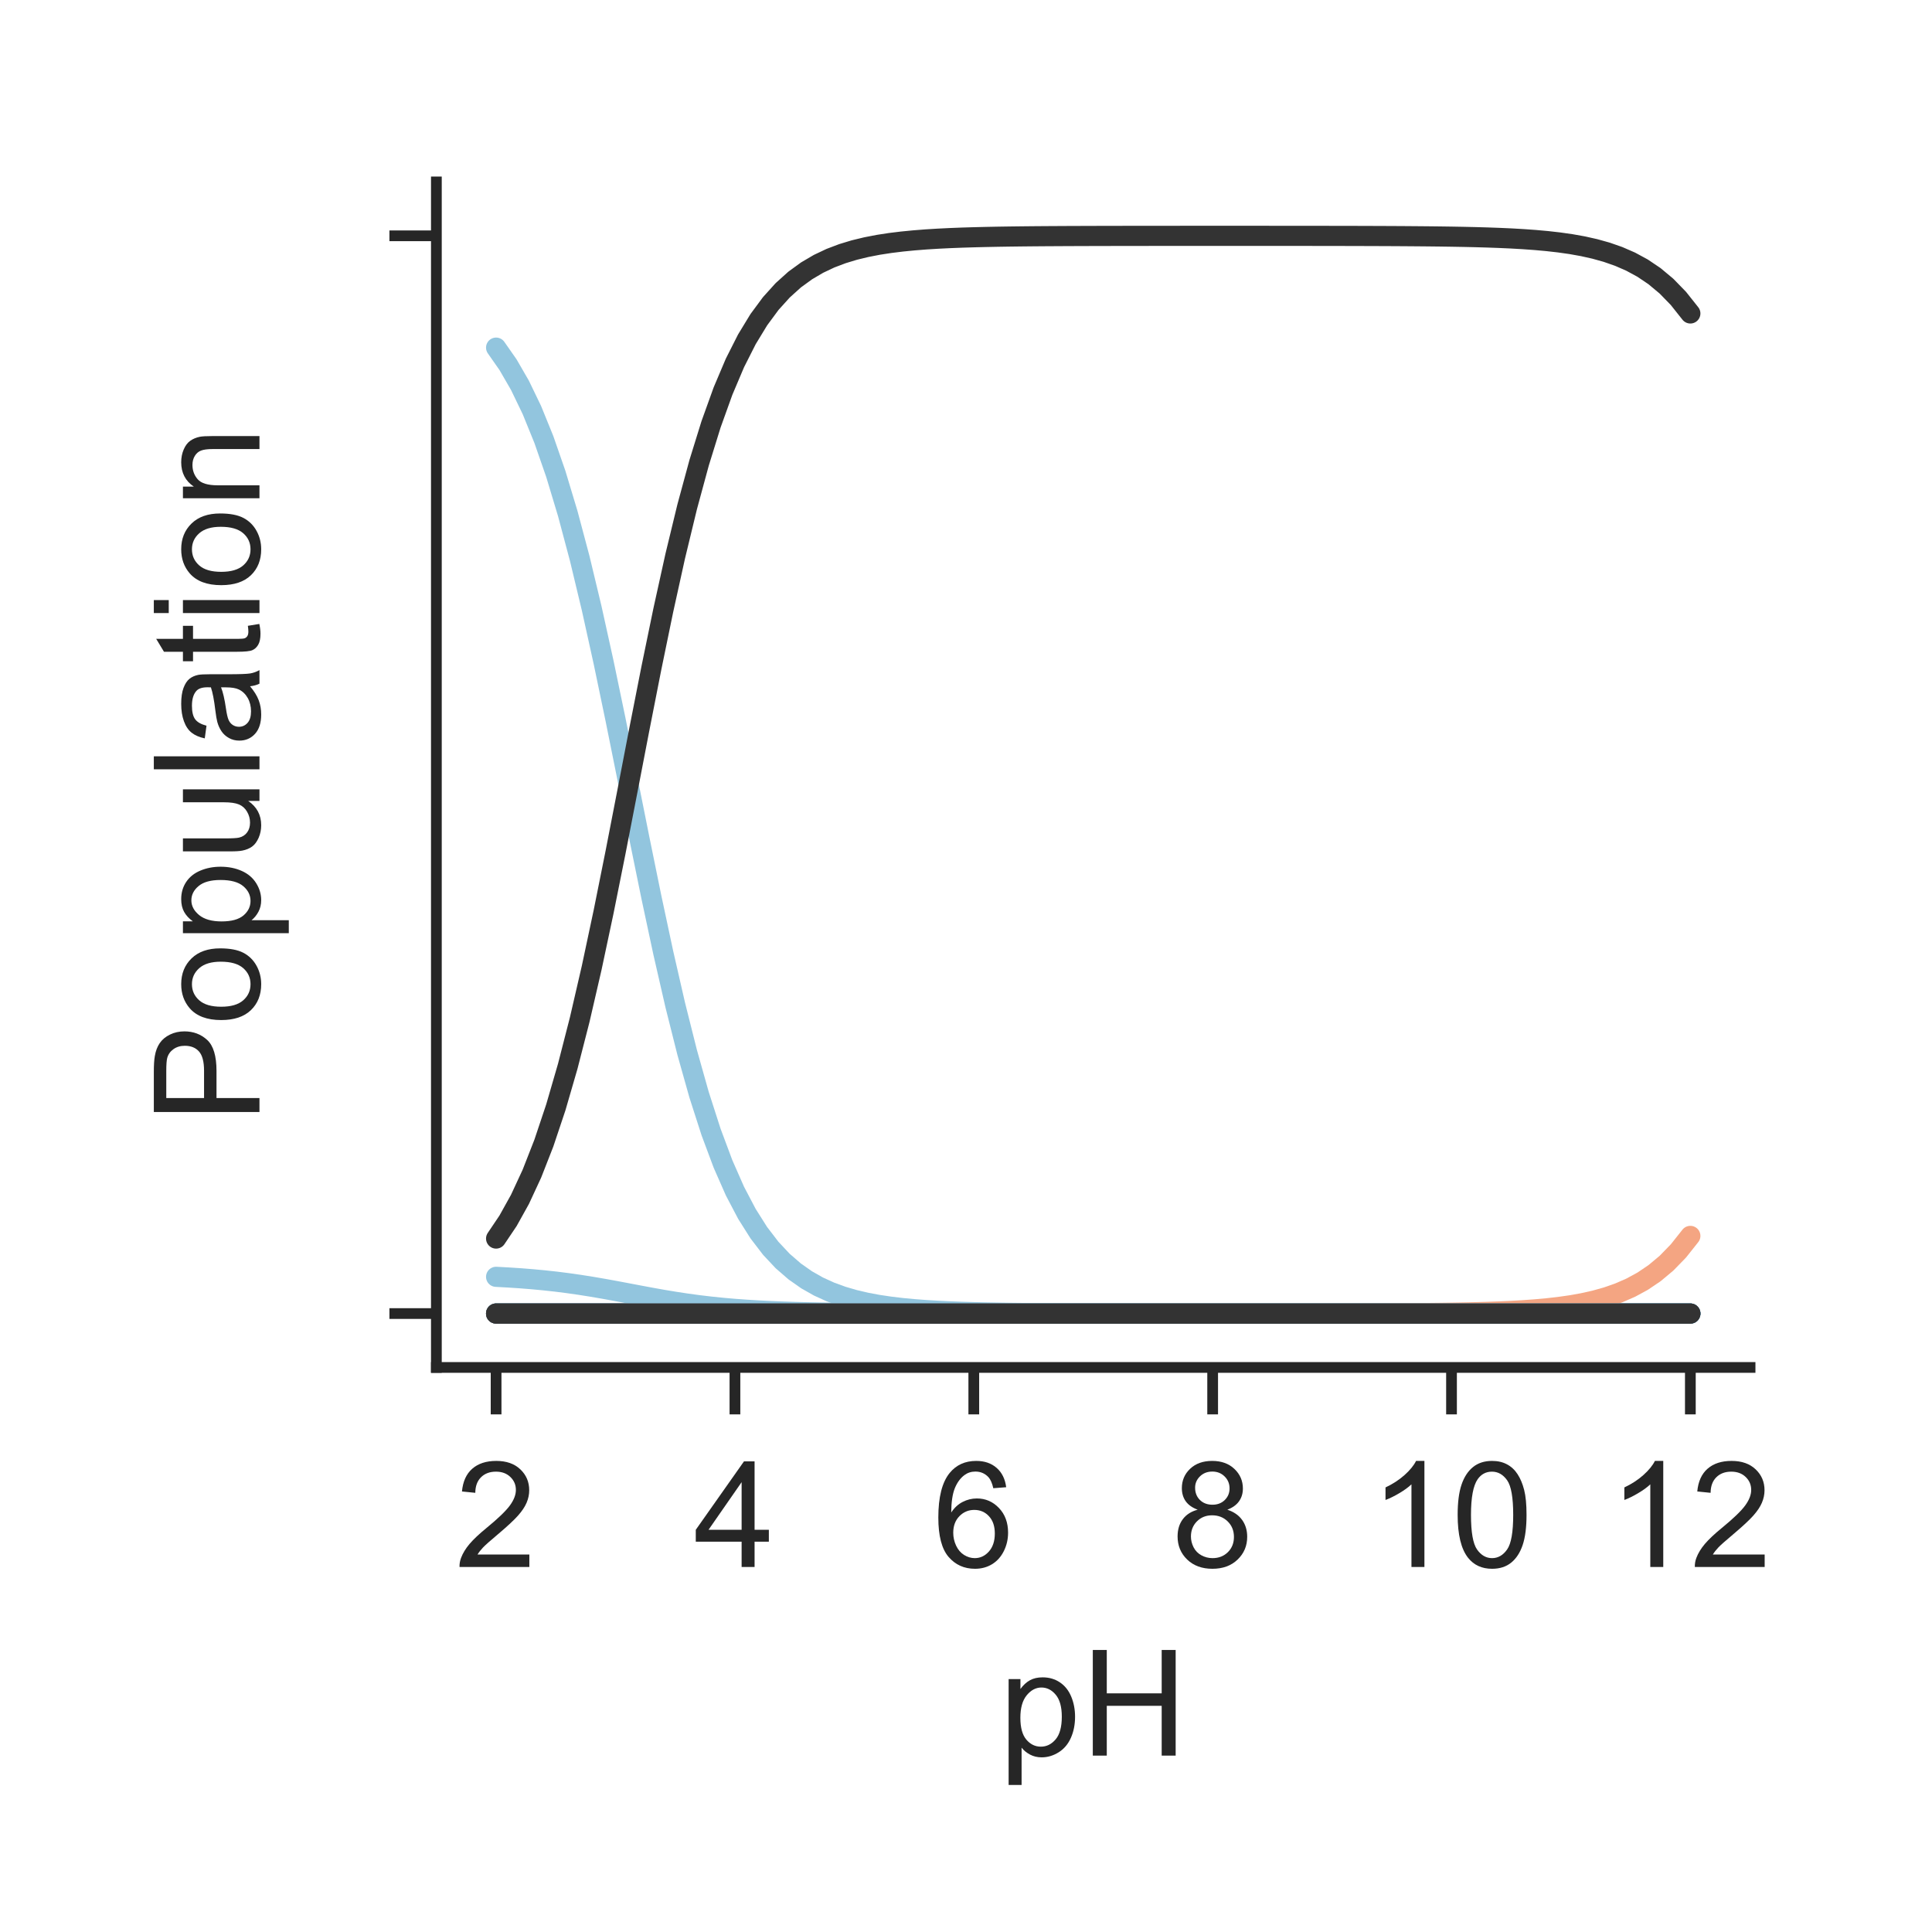 <?xml version="1.0" encoding="utf-8" standalone="no"?>
<!DOCTYPE svg PUBLIC "-//W3C//DTD SVG 1.1//EN"
  "http://www.w3.org/Graphics/SVG/1.1/DTD/svg11.dtd">
<!-- Created with matplotlib (http://matplotlib.org/) -->
<svg height="144pt" version="1.1" viewBox="0 0 144 144" width="144pt" xmlns="http://www.w3.org/2000/svg" xmlns:xlink="http://www.w3.org/1999/xlink">
 <defs>
  <style type="text/css">
*{stroke-linecap:butt;stroke-linejoin:round;}
  </style>
 </defs>
 <g id="figure_1">
  <g id="patch_1">
   <path d="M 0 144 
L 144 144 
L 144 0 
L 0 0 
z
" style="fill:#ffffff;"/>
  </g>
  <g id="axes_1">
   <g id="patch_2">
    <path d="M 32.525 101.92 
L 130.44 101.92 
L 130.44 13.56 
L 32.525 13.56 
z
" style="fill:#ffffff;"/>
   </g>
   <g id="matplotlib.axis_1">
    <g id="xtick_1">
     <g id="line2d_1">
      <defs>
       <path d="M 0 0 
L 0 3.5 
" id="m77c0dd16d2" style="stroke:#262626;stroke-width:0.8;"/>
      </defs>
      <g>
       <use style="fill:#262626;stroke:#262626;stroke-width:0.8;" x="36.976" xlink:href="#m77c0dd16d2" y="101.92"/>
      </g>
     </g>
     <g id="text_1">
      <!-- 2 -->
      <defs>
       <path d="M 50.344 8.453 
L 50.344 0 
L 3.031 0 
Q 2.938 3.172 4.047 6.109 
Q 5.859 10.938 9.828 15.625 
Q 13.812 20.312 21.344 26.469 
Q 33.016 36.031 37.109 41.625 
Q 41.219 47.219 41.219 52.203 
Q 41.219 57.422 37.469 61 
Q 33.734 64.594 27.734 64.594 
Q 21.391 64.594 17.578 60.781 
Q 13.766 56.984 13.719 50.25 
L 4.688 51.172 
Q 5.609 61.281 11.656 66.578 
Q 17.719 71.875 27.938 71.875 
Q 38.234 71.875 44.234 66.156 
Q 50.25 60.453 50.25 52 
Q 50.25 47.703 48.484 43.547 
Q 46.734 39.406 42.656 34.812 
Q 38.578 30.219 29.109 22.219 
Q 21.188 15.578 18.938 13.203 
Q 16.703 10.844 15.234 8.453 
z
" id="ArialMT-32"/>
      </defs>
      <g style="fill:#262626;" transform="translate(33.917 116.794)scale(0.11 -0.11)">
       <use xlink:href="#ArialMT-32"/>
      </g>
     </g>
    </g>
    <g id="xtick_2">
     <g id="line2d_2">
      <g>
       <use style="fill:#262626;stroke:#262626;stroke-width:0.8;" x="54.778" xlink:href="#m77c0dd16d2" y="101.92"/>
      </g>
     </g>
     <g id="text_2">
      <!-- 4 -->
      <defs>
       <path d="M 32.328 0 
L 32.328 17.141 
L 1.266 17.141 
L 1.266 25.203 
L 33.938 71.578 
L 41.109 71.578 
L 41.109 25.203 
L 50.781 25.203 
L 50.781 17.141 
L 41.109 17.141 
L 41.109 0 
z
M 32.328 25.203 
L 32.328 57.469 
L 9.906 25.203 
z
" id="ArialMT-34"/>
      </defs>
      <g style="fill:#262626;" transform="translate(51.72 116.794)scale(0.11 -0.11)">
       <use xlink:href="#ArialMT-34"/>
      </g>
     </g>
    </g>
    <g id="xtick_3">
     <g id="line2d_3">
      <g>
       <use style="fill:#262626;stroke:#262626;stroke-width:0.8;" x="72.581" xlink:href="#m77c0dd16d2" y="101.92"/>
      </g>
     </g>
     <g id="text_3">
      <!-- 6 -->
      <defs>
       <path d="M 49.75 54.047 
L 41.016 53.375 
Q 39.844 58.547 37.703 60.891 
Q 34.125 64.656 28.906 64.656 
Q 24.703 64.656 21.531 62.312 
Q 17.391 59.281 14.984 53.469 
Q 12.594 47.656 12.5 36.922 
Q 15.672 41.75 20.266 44.094 
Q 24.859 46.438 29.891 46.438 
Q 38.672 46.438 44.844 39.969 
Q 51.031 33.5 51.031 23.25 
Q 51.031 16.5 48.125 10.719 
Q 45.219 4.938 40.141 1.859 
Q 35.062 -1.219 28.609 -1.219 
Q 17.625 -1.219 10.688 6.859 
Q 3.766 14.938 3.766 33.5 
Q 3.766 54.25 11.422 63.672 
Q 18.109 71.875 29.438 71.875 
Q 37.891 71.875 43.281 67.141 
Q 48.688 62.406 49.75 54.047 
z
M 13.875 23.188 
Q 13.875 18.656 15.797 14.5 
Q 17.719 10.359 21.188 8.172 
Q 24.656 6 28.469 6 
Q 34.031 6 38.031 10.484 
Q 42.047 14.984 42.047 22.703 
Q 42.047 30.125 38.078 34.391 
Q 34.125 38.672 28.125 38.672 
Q 22.172 38.672 18.016 34.391 
Q 13.875 30.125 13.875 23.188 
z
" id="ArialMT-36"/>
      </defs>
      <g style="fill:#262626;" transform="translate(69.523 116.794)scale(0.11 -0.11)">
       <use xlink:href="#ArialMT-36"/>
      </g>
     </g>
    </g>
    <g id="xtick_4">
     <g id="line2d_4">
      <g>
       <use style="fill:#262626;stroke:#262626;stroke-width:0.8;" x="90.384" xlink:href="#m77c0dd16d2" y="101.92"/>
      </g>
     </g>
     <g id="text_4">
      <!-- 8 -->
      <defs>
       <path d="M 17.672 38.812 
Q 12.203 40.828 9.562 44.531 
Q 6.938 48.25 6.938 53.422 
Q 6.938 61.234 12.547 66.547 
Q 18.172 71.875 27.484 71.875 
Q 36.859 71.875 42.578 66.422 
Q 48.297 60.984 48.297 53.172 
Q 48.297 48.188 45.672 44.5 
Q 43.062 40.828 37.75 38.812 
Q 44.344 36.672 47.781 31.875 
Q 51.219 27.094 51.219 20.453 
Q 51.219 11.281 44.719 5.031 
Q 38.234 -1.219 27.641 -1.219 
Q 17.047 -1.219 10.547 5.047 
Q 4.047 11.328 4.047 20.703 
Q 4.047 27.688 7.594 32.391 
Q 11.141 37.109 17.672 38.812 
z
M 15.922 53.719 
Q 15.922 48.641 19.188 45.406 
Q 22.469 42.188 27.688 42.188 
Q 32.766 42.188 36.016 45.375 
Q 39.266 48.578 39.266 53.219 
Q 39.266 58.062 35.906 61.359 
Q 32.562 64.656 27.594 64.656 
Q 22.562 64.656 19.234 61.422 
Q 15.922 58.203 15.922 53.719 
z
M 13.094 20.656 
Q 13.094 16.891 14.875 13.375 
Q 16.656 9.859 20.172 7.922 
Q 23.688 6 27.734 6 
Q 34.031 6 38.125 10.047 
Q 42.234 14.109 42.234 20.359 
Q 42.234 26.703 38.016 30.859 
Q 33.797 35.016 27.438 35.016 
Q 21.234 35.016 17.156 30.906 
Q 13.094 26.812 13.094 20.656 
z
" id="ArialMT-38"/>
      </defs>
      <g style="fill:#262626;" transform="translate(87.325 116.794)scale(0.11 -0.11)">
       <use xlink:href="#ArialMT-38"/>
      </g>
     </g>
    </g>
    <g id="xtick_5">
     <g id="line2d_5">
      <g>
       <use style="fill:#262626;stroke:#262626;stroke-width:0.8;" x="108.187" xlink:href="#m77c0dd16d2" y="101.92"/>
      </g>
     </g>
     <g id="text_5">
      <!-- 10 -->
      <defs>
       <path d="M 37.25 0 
L 28.469 0 
L 28.469 56 
Q 25.297 52.984 20.141 49.953 
Q 14.984 46.922 10.891 45.406 
L 10.891 53.906 
Q 18.266 57.375 23.781 62.297 
Q 29.297 67.234 31.594 71.875 
L 37.25 71.875 
z
" id="ArialMT-31"/>
       <path d="M 4.156 35.297 
Q 4.156 48 6.766 55.734 
Q 9.375 63.484 14.516 67.672 
Q 19.672 71.875 27.484 71.875 
Q 33.25 71.875 37.594 69.547 
Q 41.938 67.234 44.766 62.859 
Q 47.609 58.5 49.219 52.219 
Q 50.828 45.953 50.828 35.297 
Q 50.828 22.703 48.234 14.969 
Q 45.656 7.234 40.5 3 
Q 35.359 -1.219 27.484 -1.219 
Q 17.141 -1.219 11.234 6.203 
Q 4.156 15.141 4.156 35.297 
z
M 13.188 35.297 
Q 13.188 17.672 17.312 11.828 
Q 21.438 6 27.484 6 
Q 33.547 6 37.672 11.859 
Q 41.797 17.719 41.797 35.297 
Q 41.797 52.984 37.672 58.781 
Q 33.547 64.594 27.391 64.594 
Q 21.344 64.594 17.719 59.469 
Q 13.188 52.938 13.188 35.297 
z
" id="ArialMT-30"/>
      </defs>
      <g style="fill:#262626;" transform="translate(102.07 116.794)scale(0.11 -0.11)">
       <use xlink:href="#ArialMT-31"/>
       <use x="55.615" xlink:href="#ArialMT-30"/>
      </g>
     </g>
    </g>
    <g id="xtick_6">
     <g id="line2d_6">
      <g>
       <use style="fill:#262626;stroke:#262626;stroke-width:0.8;" x="125.989" xlink:href="#m77c0dd16d2" y="101.92"/>
      </g>
     </g>
     <g id="text_6">
      <!-- 12 -->
      <g style="fill:#262626;" transform="translate(119.872 116.794)scale(0.11 -0.11)">
       <use xlink:href="#ArialMT-31"/>
       <use x="55.615" xlink:href="#ArialMT-32"/>
      </g>
     </g>
    </g>
    <g id="text_7">
     <!-- pH -->
     <defs>
      <path d="M 6.594 -19.875 
L 6.594 51.859 
L 14.594 51.859 
L 14.594 45.125 
Q 17.438 49.078 21 51.047 
Q 24.562 53.031 29.641 53.031 
Q 36.281 53.031 41.359 49.609 
Q 46.438 46.188 49.016 39.953 
Q 51.609 33.734 51.609 26.312 
Q 51.609 18.359 48.75 11.984 
Q 45.906 5.609 40.453 2.219 
Q 35.016 -1.172 29 -1.172 
Q 24.609 -1.172 21.109 0.688 
Q 17.625 2.547 15.375 5.375 
L 15.375 -19.875 
z
M 14.547 25.641 
Q 14.547 15.625 18.594 10.844 
Q 22.656 6.062 28.422 6.062 
Q 34.281 6.062 38.453 11.016 
Q 42.625 15.969 42.625 26.375 
Q 42.625 36.281 38.547 41.203 
Q 34.469 46.141 28.812 46.141 
Q 23.188 46.141 18.859 40.891 
Q 14.547 35.641 14.547 25.641 
z
" id="ArialMT-70"/>
      <path d="M 8.016 0 
L 8.016 71.578 
L 17.484 71.578 
L 17.484 42.188 
L 54.688 42.188 
L 54.688 71.578 
L 64.156 71.578 
L 64.156 0 
L 54.688 0 
L 54.688 33.734 
L 17.484 33.734 
L 17.484 0 
z
" id="ArialMT-48"/>
     </defs>
     <g style="fill:#262626;" transform="translate(74.452 130.853)scale(0.11 -0.11)">
      <use xlink:href="#ArialMT-70"/>
      <use x="55.615" xlink:href="#ArialMT-48"/>
     </g>
    </g>
   </g>
   <g id="matplotlib.axis_2">
    <g id="ytick_1">
     <g id="line2d_7">
      <defs>
       <path d="M 0 0 
L -3.5 0 
" id="ma78890b713" style="stroke:#262626;stroke-width:0.8;"/>
      </defs>
      <g>
       <use style="fill:#262626;stroke:#262626;stroke-width:0.8;" x="32.525" xlink:href="#ma78890b713" y="97.904"/>
      </g>
     </g>
    </g>
    <g id="ytick_2">
     <g id="line2d_8">
      <g>
       <use style="fill:#262626;stroke:#262626;stroke-width:0.8;" x="32.525" xlink:href="#ma78890b713" y="17.576"/>
      </g>
     </g>
    </g>
    <g id="text_8">
     <!-- Population -->
     <defs>
      <path d="M 7.719 0 
L 7.719 71.578 
L 34.719 71.578 
Q 41.844 71.578 45.609 70.906 
Q 50.875 70.016 54.438 67.547 
Q 58.016 65.094 60.188 60.641 
Q 62.359 56.203 62.359 50.875 
Q 62.359 41.75 56.547 35.422 
Q 50.734 29.109 35.547 29.109 
L 17.188 29.109 
L 17.188 0 
z
M 17.188 37.547 
L 35.688 37.547 
Q 44.875 37.547 48.734 40.969 
Q 52.594 44.391 52.594 50.594 
Q 52.594 55.078 50.312 58.266 
Q 48.047 61.469 44.344 62.5 
Q 41.938 63.141 35.5 63.141 
L 17.188 63.141 
z
" id="ArialMT-50"/>
      <path d="M 3.328 25.922 
Q 3.328 40.328 11.328 47.266 
Q 18.016 53.031 27.641 53.031 
Q 38.328 53.031 45.109 46.016 
Q 51.906 39.016 51.906 26.656 
Q 51.906 16.656 48.906 10.906 
Q 45.906 5.172 40.156 2 
Q 34.422 -1.172 27.641 -1.172 
Q 16.75 -1.172 10.031 5.812 
Q 3.328 12.797 3.328 25.922 
z
M 12.359 25.922 
Q 12.359 15.969 16.703 11.016 
Q 21.047 6.062 27.641 6.062 
Q 34.188 6.062 38.531 11.031 
Q 42.875 16.016 42.875 26.219 
Q 42.875 35.844 38.5 40.797 
Q 34.125 45.75 27.641 45.75 
Q 21.047 45.75 16.703 40.812 
Q 12.359 35.891 12.359 25.922 
z
" id="ArialMT-6f"/>
      <path d="M 40.578 0 
L 40.578 7.625 
Q 34.516 -1.172 24.125 -1.172 
Q 19.531 -1.172 15.547 0.578 
Q 11.578 2.344 9.641 5 
Q 7.719 7.672 6.938 11.531 
Q 6.391 14.109 6.391 19.734 
L 6.391 51.859 
L 15.188 51.859 
L 15.188 23.094 
Q 15.188 16.219 15.719 13.812 
Q 16.547 10.359 19.234 8.375 
Q 21.922 6.391 25.875 6.391 
Q 29.828 6.391 33.297 8.422 
Q 36.766 10.453 38.203 13.938 
Q 39.656 17.438 39.656 24.078 
L 39.656 51.859 
L 48.438 51.859 
L 48.438 0 
z
" id="ArialMT-75"/>
      <path d="M 6.391 0 
L 6.391 71.578 
L 15.188 71.578 
L 15.188 0 
z
" id="ArialMT-6c"/>
      <path d="M 40.438 6.391 
Q 35.547 2.25 31.031 0.531 
Q 26.516 -1.172 21.344 -1.172 
Q 12.797 -1.172 8.203 3 
Q 3.609 7.172 3.609 13.672 
Q 3.609 17.484 5.344 20.625 
Q 7.078 23.781 9.891 25.688 
Q 12.703 27.594 16.219 28.562 
Q 18.797 29.25 24.031 29.891 
Q 34.672 31.156 39.703 32.906 
Q 39.75 34.719 39.75 35.203 
Q 39.75 40.578 37.25 42.781 
Q 33.891 45.75 27.25 45.75 
Q 21.047 45.75 18.094 43.578 
Q 15.141 41.406 13.719 35.891 
L 5.125 37.062 
Q 6.297 42.578 8.984 45.969 
Q 11.672 49.359 16.75 51.188 
Q 21.828 53.031 28.516 53.031 
Q 35.156 53.031 39.297 51.469 
Q 43.453 49.906 45.406 47.531 
Q 47.359 45.172 48.141 41.547 
Q 48.578 39.312 48.578 33.453 
L 48.578 21.734 
Q 48.578 9.469 49.141 6.219 
Q 49.703 2.984 51.375 0 
L 42.188 0 
Q 40.828 2.734 40.438 6.391 
z
M 39.703 26.031 
Q 34.906 24.078 25.344 22.703 
Q 19.922 21.922 17.672 20.938 
Q 15.438 19.969 14.203 18.094 
Q 12.984 16.219 12.984 13.922 
Q 12.984 10.406 15.641 8.062 
Q 18.312 5.719 23.438 5.719 
Q 28.516 5.719 32.469 7.938 
Q 36.422 10.156 38.281 14.016 
Q 39.703 17 39.703 22.797 
z
" id="ArialMT-61"/>
      <path d="M 25.781 7.859 
L 27.047 0.094 
Q 23.344 -0.688 20.406 -0.688 
Q 15.625 -0.688 12.984 0.828 
Q 10.359 2.344 9.281 4.812 
Q 8.203 7.281 8.203 15.188 
L 8.203 45.016 
L 1.766 45.016 
L 1.766 51.859 
L 8.203 51.859 
L 8.203 64.703 
L 16.938 69.969 
L 16.938 51.859 
L 25.781 51.859 
L 25.781 45.016 
L 16.938 45.016 
L 16.938 14.703 
Q 16.938 10.938 17.406 9.859 
Q 17.875 8.797 18.922 8.156 
Q 19.969 7.516 21.922 7.516 
Q 23.391 7.516 25.781 7.859 
z
" id="ArialMT-74"/>
      <path d="M 6.641 61.469 
L 6.641 71.578 
L 15.438 71.578 
L 15.438 61.469 
z
M 6.641 0 
L 6.641 51.859 
L 15.438 51.859 
L 15.438 0 
z
" id="ArialMT-69"/>
      <path d="M 6.594 0 
L 6.594 51.859 
L 14.5 51.859 
L 14.5 44.484 
Q 20.219 53.031 31 53.031 
Q 35.688 53.031 39.625 51.344 
Q 43.562 49.656 45.516 46.922 
Q 47.469 44.188 48.25 40.438 
Q 48.734 37.984 48.734 31.891 
L 48.734 0 
L 39.938 0 
L 39.938 31.547 
Q 39.938 36.922 38.906 39.578 
Q 37.891 42.234 35.281 43.812 
Q 32.672 45.406 29.156 45.406 
Q 23.531 45.406 19.453 41.844 
Q 15.375 38.281 15.375 28.328 
L 15.375 0 
z
" id="ArialMT-6e"/>
     </defs>
     <g style="fill:#262626;" transform="translate(19.339 83.732)rotate(-90)scale(0.11 -0.11)">
      <use xlink:href="#ArialMT-50"/>
      <use x="66.699" xlink:href="#ArialMT-6f"/>
      <use x="122.314" xlink:href="#ArialMT-70"/>
      <use x="177.93" xlink:href="#ArialMT-75"/>
      <use x="233.545" xlink:href="#ArialMT-6c"/>
      <use x="255.762" xlink:href="#ArialMT-61"/>
      <use x="311.377" xlink:href="#ArialMT-74"/>
      <use x="339.16" xlink:href="#ArialMT-69"/>
      <use x="361.377" xlink:href="#ArialMT-6f"/>
      <use x="416.992" xlink:href="#ArialMT-6e"/>
     </g>
    </g>
   </g>
   <g id="patch_3">
    <path d="M 32.525 101.92 
L 32.525 13.56 
" style="fill:none;stroke:#262626;stroke-linecap:square;stroke-linejoin:miter;stroke-width:0.8;"/>
   </g>
   <g id="patch_4">
    <path d="M 32.525 101.92 
L 130.44 101.92 
" style="fill:none;stroke:#262626;stroke-linecap:square;stroke-linejoin:miter;stroke-width:0.8;"/>
   </g>
   <g id="line2d_9">
    <path clip-path="url(#p0b32bb5318)" d="M 36.976 97.898 
L 37.866 97.899 
L 38.756 97.9 
L 39.646 97.901 
L 40.536 97.901 
L 41.426 97.902 
L 42.316 97.902 
L 43.207 97.903 
L 44.097 97.903 
L 44.987 97.903 
L 45.877 97.903 
L 46.767 97.903 
L 47.657 97.903 
L 48.547 97.904 
L 49.438 97.904 
L 50.328 97.904 
L 51.218 97.904 
L 52.108 97.904 
L 52.998 97.904 
L 53.888 97.904 
L 54.778 97.904 
L 55.669 97.904 
L 56.559 97.904 
L 57.449 97.904 
L 58.339 97.904 
L 59.229 97.904 
L 60.119 97.904 
L 61.009 97.904 
L 61.9 97.904 
L 62.79 97.904 
L 63.68 97.904 
L 64.57 97.904 
L 65.46 97.904 
L 66.35 97.904 
L 67.24 97.904 
L 68.13 97.904 
L 69.021 97.904 
L 69.911 97.904 
L 70.801 97.904 
L 71.691 97.904 
L 72.581 97.904 
L 73.471 97.904 
L 74.361 97.904 
L 75.252 97.904 
L 76.142 97.904 
L 77.032 97.904 
L 77.922 97.904 
L 78.812 97.904 
L 79.702 97.904 
L 80.592 97.904 
L 81.483 97.904 
L 82.373 97.904 
L 83.263 97.904 
L 84.153 97.904 
L 85.043 97.904 
L 85.933 97.904 
L 86.823 97.904 
L 87.713 97.904 
L 88.604 97.904 
L 89.494 97.904 
L 90.384 97.904 
L 91.274 97.904 
L 92.164 97.904 
L 93.054 97.904 
L 93.944 97.904 
L 94.835 97.904 
L 95.725 97.904 
L 96.615 97.904 
L 97.505 97.904 
L 98.395 97.904 
L 99.285 97.904 
L 100.175 97.904 
L 101.066 97.904 
L 101.956 97.904 
L 102.846 97.904 
L 103.736 97.904 
L 104.626 97.904 
L 105.516 97.904 
L 106.406 97.904 
L 107.296 97.904 
L 108.187 97.904 
L 109.077 97.904 
L 109.967 97.904 
L 110.857 97.904 
L 111.747 97.904 
L 112.637 97.904 
L 113.527 97.904 
L 114.418 97.904 
L 115.308 97.904 
L 116.198 97.904 
L 117.088 97.904 
L 117.978 97.904 
L 118.868 97.904 
L 119.758 97.904 
L 120.648 97.904 
L 121.539 97.904 
L 122.429 97.904 
L 123.319 97.904 
L 124.209 97.904 
L 125.099 97.904 
L 125.989 97.904 
" style="fill:none;stroke:#4393c3;stroke-linecap:round;stroke-width:1.5;"/>
   </g>
   <g id="line2d_10">
    <path clip-path="url(#p0b32bb5318)" d="M 36.976 97.903 
L 37.866 97.903 
L 38.756 97.903 
L 39.646 97.903 
L 40.536 97.903 
L 41.426 97.903 
L 42.316 97.903 
L 43.207 97.903 
L 44.097 97.904 
L 44.987 97.904 
L 45.877 97.904 
L 46.767 97.904 
L 47.657 97.904 
L 48.547 97.904 
L 49.438 97.904 
L 50.328 97.904 
L 51.218 97.904 
L 52.108 97.904 
L 52.998 97.904 
L 53.888 97.904 
L 54.778 97.904 
L 55.669 97.904 
L 56.559 97.904 
L 57.449 97.904 
L 58.339 97.904 
L 59.229 97.904 
L 60.119 97.904 
L 61.009 97.904 
L 61.9 97.904 
L 62.79 97.904 
L 63.68 97.904 
L 64.57 97.904 
L 65.46 97.904 
L 66.35 97.904 
L 67.24 97.904 
L 68.13 97.904 
L 69.021 97.904 
L 69.911 97.904 
L 70.801 97.904 
L 71.691 97.904 
L 72.581 97.904 
L 73.471 97.904 
L 74.361 97.904 
L 75.252 97.904 
L 76.142 97.904 
L 77.032 97.904 
L 77.922 97.904 
L 78.812 97.904 
L 79.702 97.904 
L 80.592 97.904 
L 81.483 97.904 
L 82.373 97.904 
L 83.263 97.904 
L 84.153 97.904 
L 85.043 97.904 
L 85.933 97.904 
L 86.823 97.904 
L 87.713 97.904 
L 88.604 97.904 
L 89.494 97.904 
L 90.384 97.904 
L 91.274 97.904 
L 92.164 97.904 
L 93.054 97.904 
L 93.944 97.904 
L 94.835 97.904 
L 95.725 97.904 
L 96.615 97.904 
L 97.505 97.904 
L 98.395 97.904 
L 99.285 97.904 
L 100.175 97.904 
L 101.066 97.904 
L 101.956 97.904 
L 102.846 97.904 
L 103.736 97.904 
L 104.626 97.904 
L 105.516 97.904 
L 106.406 97.904 
L 107.296 97.904 
L 108.187 97.904 
L 109.077 97.904 
L 109.967 97.904 
L 110.857 97.904 
L 111.747 97.904 
L 112.637 97.904 
L 113.527 97.904 
L 114.418 97.904 
L 115.308 97.904 
L 116.198 97.904 
L 117.088 97.904 
L 117.978 97.904 
L 118.868 97.904 
L 119.758 97.904 
L 120.648 97.904 
L 121.539 97.904 
L 122.429 97.904 
L 123.319 97.904 
L 124.209 97.904 
L 125.099 97.904 
L 125.989 97.904 
" style="fill:none;stroke:#4393c3;stroke-linecap:round;stroke-width:1.5;"/>
   </g>
   <g id="line2d_11">
    <path clip-path="url(#p0b32bb5318)" d="M 36.976 97.903 
L 37.866 97.903 
L 38.756 97.903 
L 39.646 97.904 
L 40.536 97.904 
L 41.426 97.904 
L 42.316 97.904 
L 43.207 97.904 
L 44.097 97.904 
L 44.987 97.904 
L 45.877 97.904 
L 46.767 97.904 
L 47.657 97.904 
L 48.547 97.904 
L 49.438 97.904 
L 50.328 97.904 
L 51.218 97.904 
L 52.108 97.904 
L 52.998 97.904 
L 53.888 97.904 
L 54.778 97.904 
L 55.669 97.904 
L 56.559 97.904 
L 57.449 97.904 
L 58.339 97.904 
L 59.229 97.904 
L 60.119 97.904 
L 61.009 97.904 
L 61.9 97.904 
L 62.79 97.904 
L 63.68 97.904 
L 64.57 97.904 
L 65.46 97.904 
L 66.35 97.904 
L 67.24 97.904 
L 68.13 97.904 
L 69.021 97.904 
L 69.911 97.904 
L 70.801 97.904 
L 71.691 97.904 
L 72.581 97.904 
L 73.471 97.904 
L 74.361 97.904 
L 75.252 97.904 
L 76.142 97.904 
L 77.032 97.904 
L 77.922 97.904 
L 78.812 97.904 
L 79.702 97.904 
L 80.592 97.904 
L 81.483 97.904 
L 82.373 97.904 
L 83.263 97.904 
L 84.153 97.904 
L 85.043 97.904 
L 85.933 97.904 
L 86.823 97.904 
L 87.713 97.904 
L 88.604 97.904 
L 89.494 97.904 
L 90.384 97.904 
L 91.274 97.904 
L 92.164 97.904 
L 93.054 97.904 
L 93.944 97.904 
L 94.835 97.904 
L 95.725 97.904 
L 96.615 97.904 
L 97.505 97.904 
L 98.395 97.904 
L 99.285 97.904 
L 100.175 97.904 
L 101.066 97.904 
L 101.956 97.904 
L 102.846 97.904 
L 103.736 97.904 
L 104.626 97.904 
L 105.516 97.904 
L 106.406 97.904 
L 107.296 97.904 
L 108.187 97.904 
L 109.077 97.904 
L 109.967 97.904 
L 110.857 97.904 
L 111.747 97.904 
L 112.637 97.904 
L 113.527 97.904 
L 114.418 97.904 
L 115.308 97.904 
L 116.198 97.904 
L 117.088 97.904 
L 117.978 97.904 
L 118.868 97.904 
L 119.758 97.904 
L 120.648 97.904 
L 121.539 97.904 
L 122.429 97.904 
L 123.319 97.904 
L 124.209 97.904 
L 125.099 97.904 
L 125.989 97.904 
" style="fill:none;stroke:#4393c3;stroke-linecap:round;stroke-width:1.5;"/>
   </g>
   <g id="line2d_12">
    <path clip-path="url(#p0b32bb5318)" d="M 36.976 97.904 
L 37.866 97.904 
L 38.756 97.904 
L 39.646 97.904 
L 40.536 97.904 
L 41.426 97.904 
L 42.316 97.904 
L 43.207 97.904 
L 44.097 97.904 
L 44.987 97.904 
L 45.877 97.904 
L 46.767 97.904 
L 47.657 97.904 
L 48.547 97.904 
L 49.438 97.904 
L 50.328 97.904 
L 51.218 97.904 
L 52.108 97.904 
L 52.998 97.904 
L 53.888 97.904 
L 54.778 97.904 
L 55.669 97.904 
L 56.559 97.904 
L 57.449 97.904 
L 58.339 97.904 
L 59.229 97.904 
L 60.119 97.904 
L 61.009 97.904 
L 61.9 97.904 
L 62.79 97.904 
L 63.68 97.904 
L 64.57 97.904 
L 65.46 97.904 
L 66.35 97.904 
L 67.24 97.904 
L 68.13 97.904 
L 69.021 97.904 
L 69.911 97.904 
L 70.801 97.904 
L 71.691 97.904 
L 72.581 97.904 
L 73.471 97.904 
L 74.361 97.904 
L 75.252 97.904 
L 76.142 97.904 
L 77.032 97.904 
L 77.922 97.904 
L 78.812 97.904 
L 79.702 97.904 
L 80.592 97.904 
L 81.483 97.904 
L 82.373 97.904 
L 83.263 97.904 
L 84.153 97.904 
L 85.043 97.903 
L 85.933 97.903 
L 86.823 97.903 
L 87.713 97.903 
L 88.604 97.903 
L 89.494 97.903 
L 90.384 97.903 
L 91.274 97.903 
L 92.164 97.903 
L 93.054 97.902 
L 93.944 97.902 
L 94.835 97.902 
L 95.725 97.901 
L 96.615 97.901 
L 97.505 97.9 
L 98.395 97.899 
L 99.285 97.897 
L 100.175 97.896 
L 101.066 97.894 
L 101.956 97.891 
L 102.846 97.888 
L 103.736 97.884 
L 104.626 97.879 
L 105.516 97.872 
L 106.406 97.864 
L 107.296 97.854 
L 108.187 97.841 
L 109.077 97.825 
L 109.967 97.805 
L 110.857 97.779 
L 111.747 97.747 
L 112.637 97.707 
L 113.527 97.656 
L 114.418 97.592 
L 115.308 97.512 
L 116.198 97.411 
L 117.088 97.285 
L 117.978 97.126 
L 118.868 96.927 
L 119.758 96.678 
L 120.648 96.367 
L 121.539 95.979 
L 122.429 95.496 
L 123.319 94.896 
L 124.209 94.153 
L 125.099 93.238 
L 125.989 92.117 
" style="fill:none;stroke:#f4a582;stroke-linecap:round;stroke-width:1.5;"/>
   </g>
   <g id="line2d_13">
    <path clip-path="url(#p0b32bb5318)" d="M 36.976 25.91 
L 37.866 27.183 
L 38.756 28.723 
L 39.646 30.569 
L 40.536 32.759 
L 41.426 35.321 
L 42.316 38.273 
L 43.207 41.616 
L 44.097 45.327 
L 44.987 49.357 
L 45.877 53.629 
L 46.767 58.044 
L 47.657 62.491 
L 48.547 66.851 
L 49.438 71.019 
L 50.328 74.905 
L 51.218 78.446 
L 52.108 81.605 
L 52.998 84.371 
L 53.888 86.753 
L 54.778 88.776 
L 55.669 90.473 
L 56.559 91.882 
L 57.449 93.043 
L 58.339 93.992 
L 59.229 94.764 
L 60.119 95.389 
L 61.009 95.893 
L 61.9 96.298 
L 62.79 96.622 
L 63.68 96.882 
L 64.57 97.09 
L 65.46 97.256 
L 66.35 97.388 
L 67.24 97.494 
L 68.13 97.578 
L 69.021 97.645 
L 69.911 97.698 
L 70.801 97.74 
L 71.691 97.774 
L 72.581 97.8 
L 73.471 97.822 
L 74.361 97.838 
L 75.252 97.852 
L 76.142 97.862 
L 77.032 97.871 
L 77.922 97.878 
L 78.812 97.883 
L 79.702 97.887 
L 80.592 97.891 
L 81.483 97.893 
L 82.373 97.895 
L 83.263 97.897 
L 84.153 97.898 
L 85.043 97.9 
L 85.933 97.9 
L 86.823 97.901 
L 87.713 97.902 
L 88.604 97.902 
L 89.494 97.902 
L 90.384 97.903 
L 91.274 97.903 
L 92.164 97.903 
L 93.054 97.903 
L 93.944 97.903 
L 94.835 97.903 
L 95.725 97.903 
L 96.615 97.903 
L 97.505 97.903 
L 98.395 97.904 
L 99.285 97.904 
L 100.175 97.904 
L 101.066 97.904 
L 101.956 97.904 
L 102.846 97.904 
L 103.736 97.904 
L 104.626 97.904 
L 105.516 97.904 
L 106.406 97.904 
L 107.296 97.904 
L 108.187 97.904 
L 109.077 97.904 
L 109.967 97.904 
L 110.857 97.904 
L 111.747 97.904 
L 112.637 97.904 
L 113.527 97.904 
L 114.418 97.904 
L 115.308 97.904 
L 116.198 97.904 
L 117.088 97.904 
L 117.978 97.904 
L 118.868 97.904 
L 119.758 97.904 
L 120.648 97.904 
L 121.539 97.904 
L 122.429 97.904 
L 123.319 97.904 
L 124.209 97.904 
L 125.099 97.904 
L 125.989 97.904 
" style="fill:none;stroke:#92c5de;stroke-linecap:round;stroke-width:1.5;"/>
   </g>
   <g id="line2d_14">
    <path clip-path="url(#p0b32bb5318)" d="M 36.976 97.903 
L 37.866 97.903 
L 38.756 97.903 
L 39.646 97.903 
L 40.536 97.903 
L 41.426 97.903 
L 42.316 97.903 
L 43.207 97.903 
L 44.097 97.903 
L 44.987 97.903 
L 45.877 97.903 
L 46.767 97.903 
L 47.657 97.903 
L 48.547 97.903 
L 49.438 97.903 
L 50.328 97.903 
L 51.218 97.904 
L 52.108 97.904 
L 52.998 97.904 
L 53.888 97.904 
L 54.778 97.904 
L 55.669 97.904 
L 56.559 97.904 
L 57.449 97.904 
L 58.339 97.904 
L 59.229 97.904 
L 60.119 97.904 
L 61.009 97.904 
L 61.9 97.904 
L 62.79 97.904 
L 63.68 97.904 
L 64.57 97.904 
L 65.46 97.904 
L 66.35 97.904 
L 67.24 97.904 
L 68.13 97.904 
L 69.021 97.904 
L 69.911 97.904 
L 70.801 97.904 
L 71.691 97.904 
L 72.581 97.904 
L 73.471 97.904 
L 74.361 97.904 
L 75.252 97.904 
L 76.142 97.904 
L 77.032 97.904 
L 77.922 97.904 
L 78.812 97.904 
L 79.702 97.904 
L 80.592 97.904 
L 81.483 97.904 
L 82.373 97.904 
L 83.263 97.904 
L 84.153 97.904 
L 85.043 97.904 
L 85.933 97.904 
L 86.823 97.904 
L 87.713 97.904 
L 88.604 97.904 
L 89.494 97.904 
L 90.384 97.904 
L 91.274 97.904 
L 92.164 97.904 
L 93.054 97.904 
L 93.944 97.904 
L 94.835 97.904 
L 95.725 97.904 
L 96.615 97.904 
L 97.505 97.904 
L 98.395 97.904 
L 99.285 97.904 
L 100.175 97.904 
L 101.066 97.904 
L 101.956 97.904 
L 102.846 97.904 
L 103.736 97.904 
L 104.626 97.904 
L 105.516 97.904 
L 106.406 97.904 
L 107.296 97.904 
L 108.187 97.904 
L 109.077 97.904 
L 109.967 97.904 
L 110.857 97.904 
L 111.747 97.904 
L 112.637 97.904 
L 113.527 97.904 
L 114.418 97.904 
L 115.308 97.904 
L 116.198 97.904 
L 117.088 97.904 
L 117.978 97.904 
L 118.868 97.904 
L 119.758 97.904 
L 120.648 97.904 
L 121.539 97.904 
L 122.429 97.904 
L 123.319 97.904 
L 124.209 97.904 
L 125.099 97.904 
L 125.989 97.904 
" style="fill:none;stroke:#92c5de;stroke-linecap:round;stroke-width:1.5;"/>
   </g>
   <g id="line2d_15">
    <path clip-path="url(#p0b32bb5318)" d="M 36.976 95.167 
L 37.866 95.215 
L 38.756 95.273 
L 39.646 95.344 
L 40.536 95.427 
L 41.426 95.524 
L 42.316 95.637 
L 43.207 95.764 
L 44.097 95.905 
L 44.987 96.058 
L 45.877 96.22 
L 46.767 96.388 
L 47.657 96.557 
L 48.547 96.723 
L 49.438 96.882 
L 50.328 97.029 
L 51.218 97.164 
L 52.108 97.284 
L 52.998 97.389 
L 53.888 97.48 
L 54.778 97.557 
L 55.669 97.621 
L 56.559 97.675 
L 57.449 97.719 
L 58.339 97.755 
L 59.229 97.784 
L 60.119 97.808 
L 61.009 97.827 
L 61.9 97.843 
L 62.79 97.855 
L 63.68 97.865 
L 64.57 97.873 
L 65.46 97.879 
L 66.35 97.884 
L 67.24 97.888 
L 68.13 97.891 
L 69.021 97.894 
L 69.911 97.896 
L 70.801 97.897 
L 71.691 97.899 
L 72.581 97.9 
L 73.471 97.901 
L 74.361 97.901 
L 75.252 97.902 
L 76.142 97.902 
L 77.032 97.902 
L 77.922 97.903 
L 78.812 97.903 
L 79.702 97.903 
L 80.592 97.903 
L 81.483 97.903 
L 82.373 97.903 
L 83.263 97.903 
L 84.153 97.903 
L 85.043 97.903 
L 85.933 97.904 
L 86.823 97.904 
L 87.713 97.904 
L 88.604 97.904 
L 89.494 97.904 
L 90.384 97.904 
L 91.274 97.904 
L 92.164 97.904 
L 93.054 97.904 
L 93.944 97.904 
L 94.835 97.904 
L 95.725 97.904 
L 96.615 97.904 
L 97.505 97.904 
L 98.395 97.904 
L 99.285 97.904 
L 100.175 97.904 
L 101.066 97.904 
L 101.956 97.904 
L 102.846 97.904 
L 103.736 97.904 
L 104.626 97.904 
L 105.516 97.904 
L 106.406 97.904 
L 107.296 97.904 
L 108.187 97.904 
L 109.077 97.904 
L 109.967 97.904 
L 110.857 97.904 
L 111.747 97.904 
L 112.637 97.904 
L 113.527 97.904 
L 114.418 97.904 
L 115.308 97.904 
L 116.198 97.904 
L 117.088 97.904 
L 117.978 97.904 
L 118.868 97.904 
L 119.758 97.904 
L 120.648 97.904 
L 121.539 97.904 
L 122.429 97.904 
L 123.319 97.904 
L 124.209 97.904 
L 125.099 97.904 
L 125.989 97.904 
" style="fill:none;stroke:#92c5de;stroke-linecap:round;stroke-width:1.5;"/>
   </g>
   <g id="line2d_16">
    <path clip-path="url(#p0b32bb5318)" d="M 36.976 92.315 
L 37.866 90.993 
L 38.756 89.393 
L 39.646 87.475 
L 40.536 85.201 
L 41.426 82.541 
L 42.316 79.476 
L 43.207 76.005 
L 44.097 72.153 
L 44.987 67.97 
L 45.877 63.535 
L 46.767 58.952 
L 47.657 54.336 
L 48.547 49.809 
L 49.438 45.483 
L 50.328 41.449 
L 51.218 37.774 
L 52.108 34.495 
L 52.998 31.624 
L 53.888 29.151 
L 54.778 27.051 
L 55.669 25.289 
L 56.559 23.827 
L 57.449 22.622 
L 58.339 21.637 
L 59.229 20.835 
L 60.119 20.187 
L 61.009 19.664 
L 61.9 19.243 
L 62.79 18.906 
L 63.68 18.636 
L 64.57 18.421 
L 65.46 18.248 
L 66.35 18.111 
L 67.24 18.002 
L 68.13 17.915 
L 69.021 17.845 
L 69.911 17.79 
L 70.801 17.746 
L 71.691 17.711 
L 72.581 17.684 
L 73.471 17.662 
L 74.361 17.644 
L 75.252 17.63 
L 76.142 17.619 
L 77.032 17.61 
L 77.922 17.603 
L 78.812 17.598 
L 79.702 17.593 
L 80.592 17.59 
L 81.483 17.587 
L 82.373 17.585 
L 83.263 17.583 
L 84.153 17.582 
L 85.043 17.581 
L 85.933 17.58 
L 86.823 17.579 
L 87.713 17.579 
L 88.604 17.578 
L 89.494 17.578 
L 90.384 17.578 
L 91.274 17.578 
L 92.164 17.578 
L 93.054 17.578 
L 93.944 17.578 
L 94.835 17.579 
L 95.725 17.579 
L 96.615 17.58 
L 97.505 17.58 
L 98.395 17.581 
L 99.285 17.583 
L 100.175 17.584 
L 101.066 17.586 
L 101.956 17.589 
L 102.846 17.592 
L 103.736 17.596 
L 104.626 17.601 
L 105.516 17.608 
L 106.406 17.616 
L 107.296 17.626 
L 108.187 17.639 
L 109.077 17.655 
L 109.967 17.675 
L 110.857 17.701 
L 111.747 17.733 
L 112.637 17.773 
L 113.527 17.824 
L 114.418 17.888 
L 115.308 17.968 
L 116.198 18.069 
L 117.088 18.195 
L 117.978 18.354 
L 118.868 18.553 
L 119.758 18.802 
L 120.648 19.113 
L 121.539 19.501 
L 122.429 19.984 
L 123.319 20.584 
L 124.209 21.327 
L 125.099 22.242 
L 125.989 23.363 
" style="fill:none;stroke:#333333;stroke-linecap:round;stroke-width:1.5;"/>
   </g>
   <g id="line2d_17">
    <path clip-path="url(#p0b32bb5318)" d="M 36.976 97.904 
L 37.866 97.904 
L 38.756 97.904 
L 39.646 97.904 
L 40.536 97.904 
L 41.426 97.904 
L 42.316 97.904 
L 43.207 97.904 
L 44.097 97.904 
L 44.987 97.904 
L 45.877 97.904 
L 46.767 97.904 
L 47.657 97.904 
L 48.547 97.904 
L 49.438 97.904 
L 50.328 97.904 
L 51.218 97.904 
L 52.108 97.904 
L 52.998 97.904 
L 53.888 97.904 
L 54.778 97.904 
L 55.669 97.904 
L 56.559 97.904 
L 57.449 97.904 
L 58.339 97.904 
L 59.229 97.904 
L 60.119 97.904 
L 61.009 97.904 
L 61.9 97.904 
L 62.79 97.904 
L 63.68 97.904 
L 64.57 97.904 
L 65.46 97.904 
L 66.35 97.904 
L 67.24 97.904 
L 68.13 97.904 
L 69.021 97.904 
L 69.911 97.904 
L 70.801 97.904 
L 71.691 97.904 
L 72.581 97.904 
L 73.471 97.904 
L 74.361 97.904 
L 75.252 97.904 
L 76.142 97.904 
L 77.032 97.904 
L 77.922 97.904 
L 78.812 97.904 
L 79.702 97.904 
L 80.592 97.904 
L 81.483 97.904 
L 82.373 97.904 
L 83.263 97.904 
L 84.153 97.904 
L 85.043 97.904 
L 85.933 97.904 
L 86.823 97.904 
L 87.713 97.904 
L 88.604 97.904 
L 89.494 97.904 
L 90.384 97.904 
L 91.274 97.904 
L 92.164 97.904 
L 93.054 97.904 
L 93.944 97.904 
L 94.835 97.904 
L 95.725 97.904 
L 96.615 97.904 
L 97.505 97.904 
L 98.395 97.904 
L 99.285 97.904 
L 100.175 97.904 
L 101.066 97.904 
L 101.956 97.904 
L 102.846 97.904 
L 103.736 97.904 
L 104.626 97.904 
L 105.516 97.904 
L 106.406 97.904 
L 107.296 97.904 
L 108.187 97.904 
L 109.077 97.904 
L 109.967 97.904 
L 110.857 97.904 
L 111.747 97.904 
L 112.637 97.904 
L 113.527 97.904 
L 114.418 97.904 
L 115.308 97.904 
L 116.198 97.904 
L 117.088 97.904 
L 117.978 97.904 
L 118.868 97.904 
L 119.758 97.904 
L 120.648 97.904 
L 121.539 97.904 
L 122.429 97.904 
L 123.319 97.904 
L 124.209 97.904 
L 125.099 97.904 
L 125.989 97.904 
" style="fill:none;stroke:#333333;stroke-linecap:round;stroke-width:1.5;"/>
   </g>
   <g id="line2d_18">
    <path clip-path="url(#p0b32bb5318)" d="M 36.976 97.904 
L 37.866 97.904 
L 38.756 97.904 
L 39.646 97.904 
L 40.536 97.904 
L 41.426 97.904 
L 42.316 97.904 
L 43.207 97.904 
L 44.097 97.904 
L 44.987 97.904 
L 45.877 97.904 
L 46.767 97.904 
L 47.657 97.904 
L 48.547 97.904 
L 49.438 97.904 
L 50.328 97.904 
L 51.218 97.904 
L 52.108 97.904 
L 52.998 97.904 
L 53.888 97.904 
L 54.778 97.904 
L 55.669 97.904 
L 56.559 97.904 
L 57.449 97.904 
L 58.339 97.904 
L 59.229 97.904 
L 60.119 97.904 
L 61.009 97.904 
L 61.9 97.904 
L 62.79 97.904 
L 63.68 97.904 
L 64.57 97.904 
L 65.46 97.904 
L 66.35 97.904 
L 67.24 97.904 
L 68.13 97.904 
L 69.021 97.904 
L 69.911 97.904 
L 70.801 97.904 
L 71.691 97.904 
L 72.581 97.904 
L 73.471 97.904 
L 74.361 97.904 
L 75.252 97.904 
L 76.142 97.904 
L 77.032 97.904 
L 77.922 97.904 
L 78.812 97.904 
L 79.702 97.904 
L 80.592 97.904 
L 81.483 97.904 
L 82.373 97.904 
L 83.263 97.904 
L 84.153 97.904 
L 85.043 97.904 
L 85.933 97.904 
L 86.823 97.904 
L 87.713 97.904 
L 88.604 97.904 
L 89.494 97.904 
L 90.384 97.904 
L 91.274 97.904 
L 92.164 97.904 
L 93.054 97.904 
L 93.944 97.904 
L 94.835 97.904 
L 95.725 97.904 
L 96.615 97.904 
L 97.505 97.904 
L 98.395 97.904 
L 99.285 97.904 
L 100.175 97.904 
L 101.066 97.904 
L 101.956 97.904 
L 102.846 97.904 
L 103.736 97.904 
L 104.626 97.904 
L 105.516 97.904 
L 106.406 97.904 
L 107.296 97.904 
L 108.187 97.904 
L 109.077 97.904 
L 109.967 97.904 
L 110.857 97.904 
L 111.747 97.904 
L 112.637 97.904 
L 113.527 97.904 
L 114.418 97.904 
L 115.308 97.904 
L 116.198 97.904 
L 117.088 97.904 
L 117.978 97.904 
L 118.868 97.904 
L 119.758 97.904 
L 120.648 97.904 
L 121.539 97.904 
L 122.429 97.904 
L 123.319 97.904 
L 124.209 97.904 
L 125.099 97.904 
L 125.989 97.904 
" style="fill:none;stroke:#333333;stroke-linecap:round;stroke-width:1.5;"/>
   </g>
  </g>
 </g>
 <defs>
  <clipPath id="p0b32bb5318">
   <rect height="88.36" width="97.915" x="32.525" y="13.56"/>
  </clipPath>
 </defs>
</svg>
